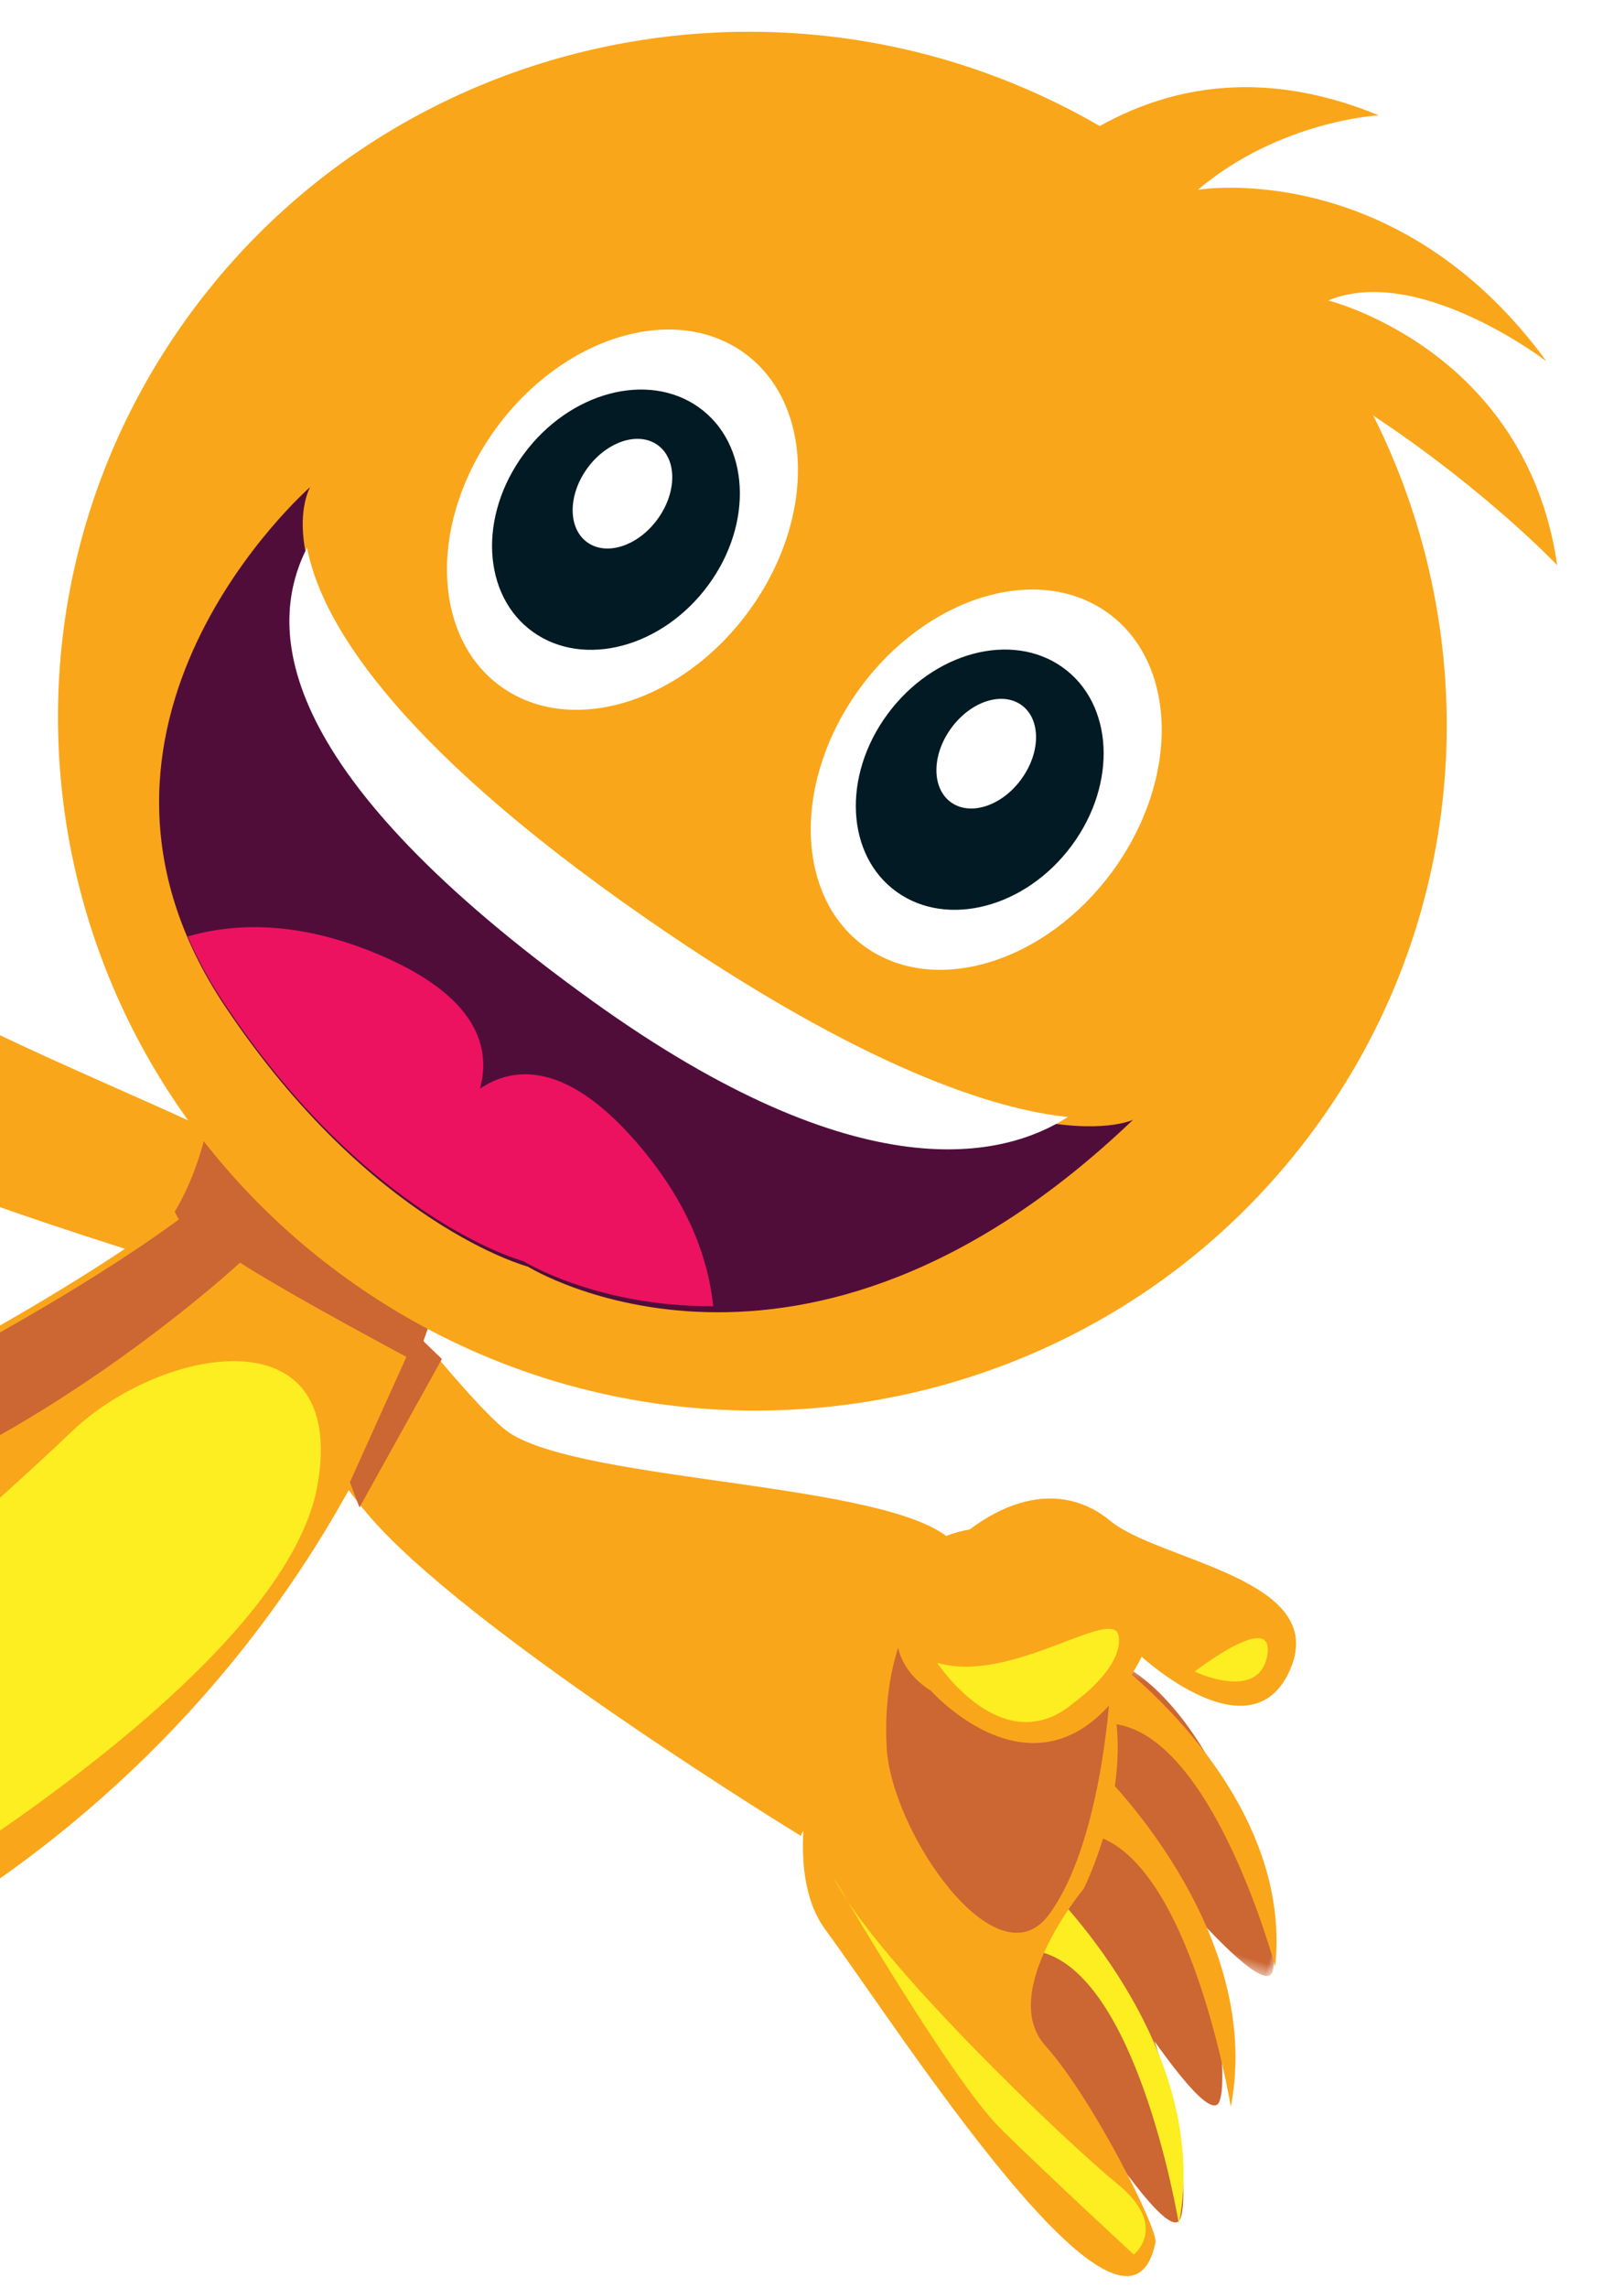 <?xml version="1.0" encoding="UTF-8"?>
<svg width="125px" height="176px" viewBox="0 0 125 176" version="1.1" xmlns="http://www.w3.org/2000/svg" xmlns:xlink="http://www.w3.org/1999/xlink">
    <!-- Generator: Sketch 52.5 (67469) - http://www.bohemiancoding.com/sketch -->
    <title>orange guy</title>
    <desc>Created with Sketch.</desc>
    <defs>
        <filter x="-3.7%" y="-3.8%" width="107.3%" height="107.7%" filterUnits="objectBoundingBox" id="filter-1">
            <feOffset dx="2" dy="3" in="SourceAlpha" result="shadowOffsetOuter1"></feOffset>
            <feColorMatrix values="0 0 0 0 1   0 0 0 0 1   0 0 0 0 1  0 0 0 1 0" type="matrix" in="shadowOffsetOuter1" result="shadowMatrixOuter1"></feColorMatrix>
            <feMerge>
                <feMergeNode in="shadowMatrixOuter1"></feMergeNode>
                <feMergeNode in="SourceGraphic"></feMergeNode>
            </feMerge>
        </filter>
        <polygon id="path-2" points="0 0.562 23.447 0.562 23.447 20.452 0 20.452"></polygon>
    </defs>
    <g id="ONBOARDING" stroke="none" stroke-width="1" fill="none" fill-rule="evenodd">
        <g id="onboarding3d" transform="translate(-362, -411)">
            <g id="Group-57" transform="translate(285, 375)">
                <g id="orange-guy" filter="url(#filter-1)" transform="translate(109.338, 106.945) scale(-1, 1) rotate(-17) translate(-109.338, -106.945) translate(20.838, 22.445)">
                    <path d="M37.926,140.14 C38.068,138.522 27.322,117.081 34.083,114.768 C40.841,112.458 63.161,119.307 68.941,116.871 C74.725,114.434 91.243,101.498 95.114,102.165 C98.985,102.829 86.793,120.552 76.092,126.809 C65.395,133.062 37.926,140.14 37.926,140.14" id="Fill-1" fill="#FAA61A"></path>
                    <g id="Group-5" transform="translate(0.155, 119.54)">
                        <mask id="mask-3" fill="white">
                            <use xlink:href="#path-2"></use>
                        </mask>
                        <g id="Clip-4"></g>
                        <path d="M18.938,9.692 C18.938,9.692 -0.103,23.266 0,19.922 C0.103,16.572 10.078,1.03 19.416,0.578 C28.757,0.122 18.938,9.692 18.938,9.692" id="Fill-3" fill="#CC6633" mask="url(#mask-3)"></path>
                    </g>
                    <path d="M0.074,139.079 C0.074,139.079 10.807,121.91 18.503,125.188 C26.198,128.467 19.062,120.079 19.062,120.079 C19.062,120.079 2.651,125.716 0.074,139.079" id="Fill-6" fill="#FAA61A"></path>
                    <path d="M18.631,147.3 C18.631,147.3 1.551,162.999 1.384,159.722 C1.22,156.444 9.508,139.994 18.373,138.345 C27.238,136.699 18.631,147.3 18.631,147.3" id="Fill-8" fill="#CC6633"></path>
                    <path d="M18.394,137.815 C18.394,137.815 1.31,153.517 1.146,150.237 C0.982,146.959 9.271,130.508 18.136,128.862 C27.001,127.213 18.394,137.815 18.394,137.815" id="Fill-10" fill="#CC6633"></path>
                    <path d="M0.187,150.395 C0.187,150.395 9.574,131.39 17.588,133.695 C25.602,136 17.732,128.395 17.732,128.395 C17.732,128.395 1.679,136.382 0.187,150.395" id="Fill-12" fill="#FAA61A"></path>
                    <path d="M1.381,160.172 C1.381,160.172 10.768,141.165 18.782,143.47 C26.796,145.775 18.926,138.172 18.926,138.172 C18.926,138.172 2.873,146.16 1.381,160.172" id="Fill-14" fill="#FCEE21"></path>
                    <path d="M15.921,137.661 C15.921,137.661 13.914,126.048 20.409,120.233 C26.903,114.419 29.353,111.257 33.952,114.781 C38.558,118.309 41.653,140.822 34.017,146.484 C26.385,152.151 1.596,173.312 2.684,162.055 C2.783,161.046 10.49,152.923 15.214,150.07 C19.94,147.215 15.921,137.661 15.921,137.661" id="Fill-16" fill="#FAA61A"></path>
                    <path d="M18.324,122.986 C18.324,122.986 15.642,134.137 17.922,140.406 C20.2,146.672 31.349,137.822 33.595,131.715 C35.837,125.604 34.73,121.552 34.73,121.552 L18.324,122.986 Z" id="Fill-18" fill="#CC6633"></path>
                    <path d="M31.632,126.526 C31.632,126.526 19.544,133.938 16.867,119.294 C16.867,119.294 6.411,124.298 5.646,116.807 C4.88,109.315 17.774,111.863 22.238,110 C26.705,108.137 31.499,110.586 34.703,117.91 C37.904,125.236 31.632,126.526 31.632,126.526" id="Fill-20" fill="#FAA61A"></path>
                    <path d="M31.788,124.337 C31.788,124.337 24.667,130.282 20.791,124.141 C20.791,124.141 17.97,120.502 19.023,118.299 C20.08,116.095 25.83,124.286 31.788,124.337" id="Fill-22" fill="#FCEE21"></path>
                    <path d="M12.633,119.187 C12.633,119.187 7.224,120.006 7.658,116.377 C8.095,112.744 12.633,119.187 12.633,119.187" id="Fill-24" fill="#FCEE21"></path>
                    <path d="M4.007,163.445 C4.007,163.445 2.001,160.569 6.823,158.609 C11.648,156.645 29.904,147.465 34.593,142.445 C34.593,142.445 21.414,154.694 16.601,157.202 C11.785,159.707 4.007,163.445 4.007,163.445" id="Fill-26" fill="#FCEE21"></path>
                    <path d="M170.408,88.53 C172.68,114.962 91.67,112.072 91.67,112.072 C91.67,112.072 84.733,105.64 91.238,102.906 C97.746,100.174 127.172,100.223 139.148,92.017 C151.124,83.808 160.368,77.165 160.368,77.165" id="Fill-28" fill="#FAA61A"></path>
                    <path d="M77.294,106.679 C77.294,106.679 74.669,139.197 101.648,168.003 C101.648,168.003 123.235,154.684 128.224,139.898 C128.224,139.898 92.934,108.754 92.208,97.003 C92.208,97.003 77.189,99.612 77.294,106.679" id="Fill-30" fill="#FAA61A"></path>
                    <path d="M76.82,106.952 C76.82,106.952 76.628,109.594 76.937,113.936 C82.261,112.889 88.695,111.551 92.105,110.591 C92.105,110.591 106.834,135.994 126.293,143.336 C126.861,142.222 127.375,141.099 127.761,139.964 C127.761,139.964 92.464,109.014 91.737,97.336 C91.737,97.336 76.715,99.929 76.82,106.952" id="Fill-32" fill="#CC6633"></path>
                    <path d="M89.065,104.058 C86.44,110.59 96.121,110.17 96.121,110.17 C96.121,110.17 96.848,109.493 98.057,108.328 C96.524,102.178 98.319,94.496 100.614,88.176 C95.277,95.122 90.262,101.081 89.065,104.058" id="Fill-34" fill="#CC6633"></path>
                    <path d="M81.398,125.188 C79.717,138.671 100.247,161.518 100.854,162.577 C100.854,162.577 102.62,164.604 104.357,166.566 C107.727,164.221 113.292,160.031 118.3,154.848 C114.033,149.038 104.407,133.441 100.69,126.802 C96.094,118.601 83.08,111.705 81.398,125.188" id="Fill-36" fill="#FCEE21"></path>
                    <polygon id="Fill-38" fill="#CC6633" points="77.805 125.911 75.077 113.137 77.497 111.911 79.077 124.269"></polygon>
                    <path d="M147.337,78.548 C147.337,78.548 108.873,98.336 120.633,109.304 C132.394,120.278 156.398,106.503 156.398,106.503 L147.337,78.548 Z" id="Fill-40" fill="#006699"></path>
                    <path d="M117.16,42.043 C126.742,69.724 111.863,99.858 83.922,109.35 C55.977,118.843 25.556,104.1 15.974,76.42 C6.392,48.736 21.276,18.602 49.221,9.11 C77.163,-0.383 107.581,14.363 117.16,42.043" id="Fill-53" fill="#FAA61A"></path>
                    <path d="M61.833,21.399 C61.833,21.399 56.911,-1.601 34.095,0.568 C34.095,0.568 41.256,3.172 45.728,10.116 C45.728,10.116 31.862,3.172 16.202,14.889 C16.202,14.889 27.835,10.549 33.649,15.324 C33.649,15.324 17.99,14.455 10.833,29.646 C10.833,29.646 37.676,14.455 61.833,21.399" id="Fill-15" fill="#FAA61A"></path>
                    <path d="M59.403,54.411 C62.275,62.7 59.508,71.148 53.231,73.279 C46.958,75.41 39.542,70.417 36.673,62.131 C33.802,53.842 36.565,45.397 42.839,43.263 C49.116,41.132 56.532,46.122 59.403,54.411" id="Fill-55" fill="#FFFFFF"></path>
                    <path d="M56.775,55.663 C58.748,61.259 56.647,67.025 52.087,68.546 C47.527,70.068 42.23,66.767 40.257,61.174 C38.285,55.581 40.385,49.809 44.945,48.287 C49.506,46.766 54.802,50.07 56.775,55.663" id="Fill-57" fill="#021A23"></path>
                    <path d="M51.782,55.281 C52.612,57.693 51.873,60.133 50.13,60.726 C48.384,61.321 46.292,59.851 45.465,57.435 C44.631,55.026 45.373,52.583 47.12,51.99 C48.863,51.395 50.954,52.868 51.782,55.281" id="Fill-59" fill="#FFFFFF"></path>
                    <path d="M92.027,43.471 C94.898,51.761 92.135,60.209 85.857,62.34 C79.583,64.468 72.166,59.478 69.297,51.189 C66.426,42.9 69.189,34.457 75.464,32.323 C81.741,30.192 89.155,35.182 92.027,43.471" id="Fill-61" fill="#FFFFFF"></path>
                    <path d="M89.399,44.723 C91.371,50.319 89.271,56.085 84.712,57.607 C80.149,59.128 74.853,55.827 72.881,50.234 C70.909,44.641 73.009,38.869 77.572,37.348 C82.131,35.826 87.427,39.13 89.399,44.723" id="Fill-63" fill="#021A23"></path>
                    <path d="M84.407,44.341 C85.237,46.754 84.493,49.194 82.751,49.786 C81.008,50.382 78.918,48.911 78.089,46.499 C77.256,44.086 77.997,41.646 79.745,41.051 C81.484,40.455 83.577,41.929 84.407,44.341" id="Fill-65" fill="#FFFFFF"></path>
                    <path d="M29.579,79.98 C29.579,79.98 37.25,87.29 69.855,76.716 C107.598,64.479 104.378,51.951 104.378,51.951 C104.378,51.951 119.117,75.607 98.973,92.07 C83.287,104.891 70.82,104.407 70.82,104.407 C70.82,104.407 46.841,110.769 29.579,79.98" id="Fill-67" fill="#510D3A"></path>
                    <path d="M72.063,83.409 C100.207,73.875 104.517,63.675 103.247,56.482 C100.825,61.148 93.193,68.717 69.814,76.173 C50.342,82.383 39.788,82.307 34.443,81.245 C38.169,85.658 47.939,91.579 72.063,83.409" id="Fill-69" fill="#FFFFFF"></path>
                    <path d="M89.466,84.745 C80.432,85.492 78.43,89.296 78.357,92.4 C76.419,89.997 72.53,88.238 64.938,93.259 C60.202,96.397 57.653,99.92 56.291,103.149 C64.861,105.813 71.284,104.104 71.284,104.104 C71.284,104.104 83.664,104.587 99.248,91.746 C100.806,90.464 102.132,89.131 103.291,87.774 C100.192,85.754 95.751,84.228 89.466,84.745" id="Fill-71" fill="#ED125F"></path>
                </g>
            </g>
        </g>
    </g>
</svg>